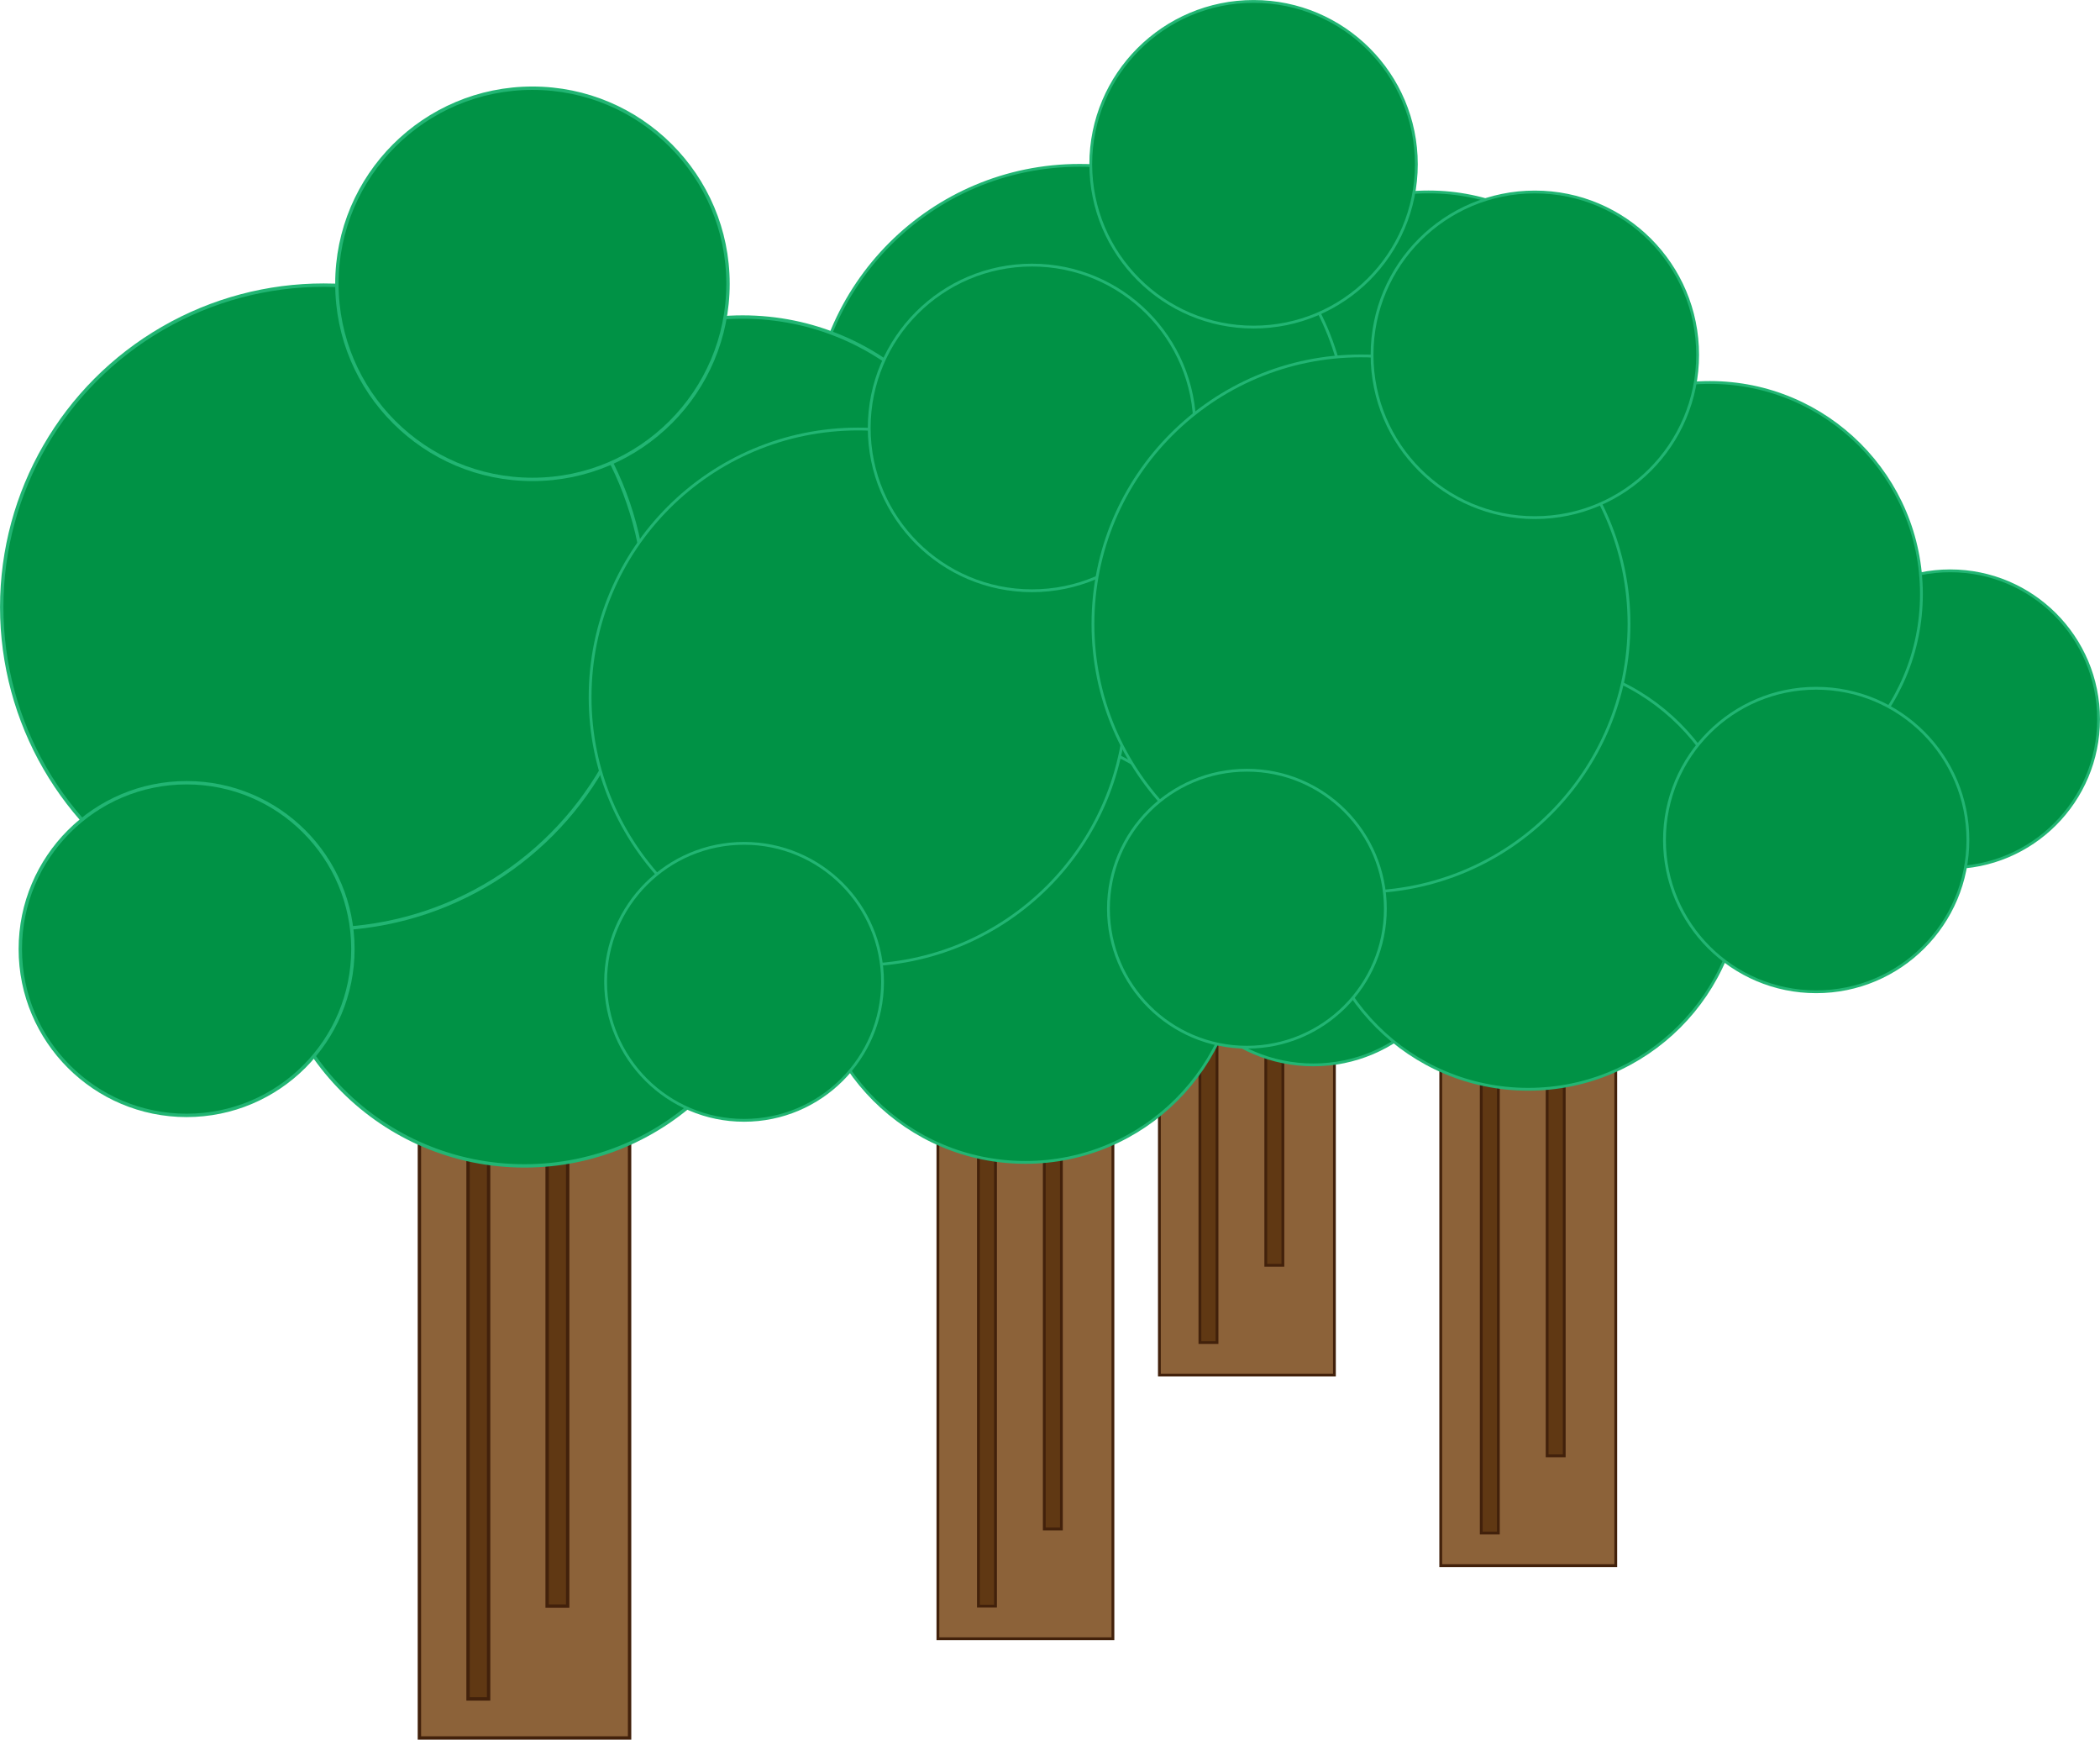 <svg xmlns="http://www.w3.org/2000/svg" viewBox="0 0 365.97 303.12">
  <defs>
    <style>
      .a, .d {
        fill: #8c6239;
      }

      .a, .b, .d, .e {
        stroke: #42210b;
      }

      .a, .b, .c, .d, .e, .f {
        stroke-miterlimit: 10;
      }

      .a, .b, .c {
        stroke-width: 0.49px;
      }

      .b, .e {
        fill: #603813;
      }

      .c, .f {
        fill: #009245;
        stroke: #22b573;
      }

      .d, .e, .f {
        stroke-width: 0.59px;
      }
    </style>
  </defs>
  <title>trees</title>
  <g>
    <g>
      <rect class="a" x="202.05" y="112.97" width="30.5" height="126.62"/>
      <rect class="b" x="209.11" y="132.8" width="2.98" height="101.12"/>
      <circle class="c" cx="290.84" cy="92.12" r="25.86"/>
      <circle class="c" cx="248.95" cy="70.31" r="36.87"/>
      <rect class="b" x="220.59" y="119.34" width="2.98" height="101.12"/>
      <circle class="c" cx="217.3" cy="119.34" r="37.25"/>
      <circle class="c" cx="188.15" cy="75.52" r="46.71"/>
      <circle class="c" cx="218.46" cy="28.62" r="28.37"/>
      <circle class="c" cx="168.27" cy="125.13" r="24.13"/>
      <circle class="c" cx="267.48" cy="113.16" r="26.44"/>
    </g>
    <g>
      <rect class="d" x="73.09" y="150.75" width="36.63" height="152.07"/>
      <rect class="e" x="81.57" y="174.57" width="3.58" height="121.44"/>
      <circle class="f" cx="179.72" cy="125.72" r="31.06"/>
      <circle class="f" cx="129.42" cy="99.52" r="44.28"/>
      <rect class="e" x="95.35" y="158.4" width="3.58" height="121.44"/>
      <circle class="f" cx="91.4" cy="158.4" r="44.74"/>
      <circle class="f" cx="56.4" cy="105.78" r="56.1"/>
      <circle class="f" cx="92.79" cy="49.45" r="34.08"/>
      <circle class="f" cx="32.52" cy="165.36" r="28.98"/>
      <circle class="f" cx="151.67" cy="150.99" r="31.76"/>
    </g>
    <g>
      <rect class="a" x="163.45" y="158.91" width="30.5" height="126.62"/>
      <rect class="b" x="170.51" y="178.73" width="2.98" height="101.12"/>
      <circle class="c" cx="252.23" cy="138.06" r="25.86"/>
      <circle class="c" cx="210.35" cy="116.25" r="36.87"/>
      <rect class="b" x="181.99" y="165.28" width="2.98" height="101.12"/>
      <circle class="c" cx="178.69" cy="165.28" r="37.25"/>
      <circle class="c" cx="149.55" cy="121.46" r="46.71"/>
      <circle class="c" cx="179.85" cy="74.56" r="28.37"/>
      <circle class="c" cx="129.67" cy="171.07" r="24.13"/>
      <circle class="c" cx="228.88" cy="159.1" r="26.44"/>
    </g>
    <g>
      <rect class="a" x="251.08" y="146.17" width="30.5" height="126.62"/>
      <rect class="b" x="258.14" y="165.99" width="2.98" height="101.12"/>
      <circle class="c" cx="339.86" cy="125.32" r="25.86"/>
      <circle class="c" cx="297.98" cy="103.51" r="36.87"/>
      <rect class="b" x="269.62" y="152.54" width="2.98" height="101.12"/>
      <circle class="c" cx="266.32" cy="152.54" r="37.25"/>
      <circle class="c" cx="237.18" cy="108.72" r="46.71"/>
      <circle class="c" cx="267.48" cy="61.82" r="28.37"/>
      <circle class="c" cx="217.3" cy="158.33" r="24.13"/>
      <circle class="c" cx="316.51" cy="146.36" r="26.44"/>
    </g>
  </g>
</svg>
